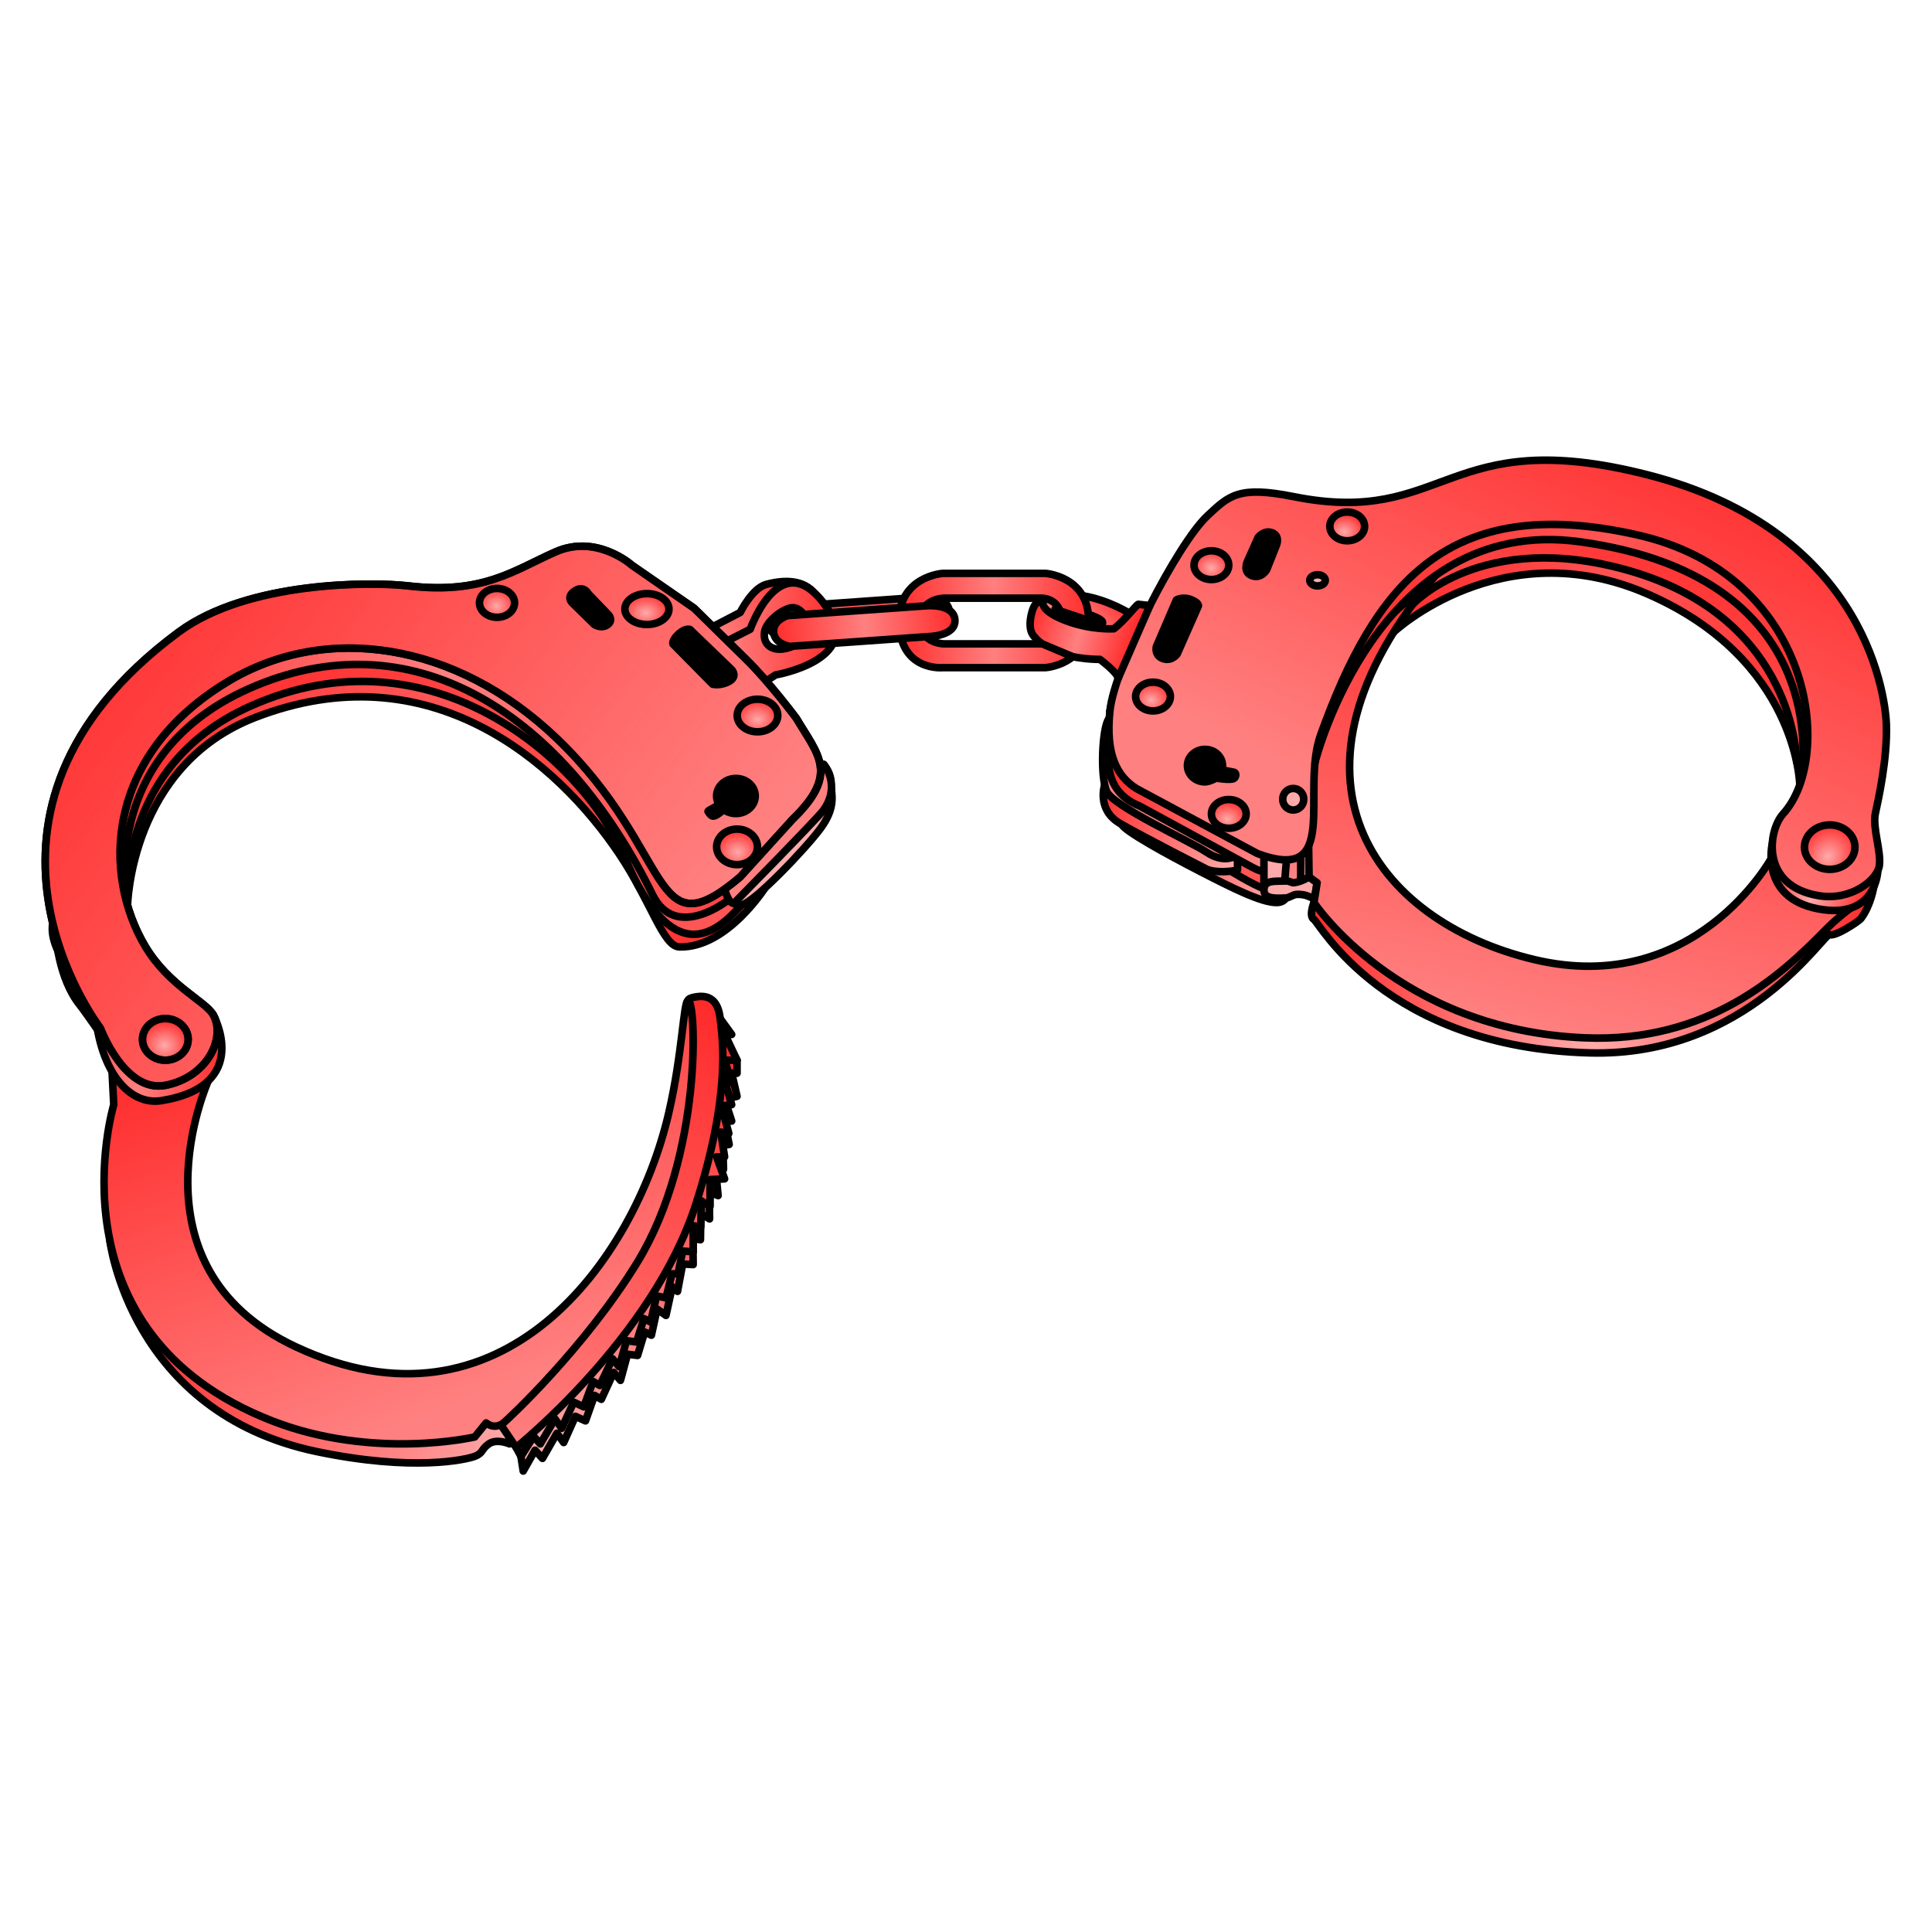 <svg xmlns="http://www.w3.org/2000/svg" xmlns:xlink="http://www.w3.org/1999/xlink" viewBox="0 0 256 256">
    <defs>
        <linearGradient id="innoGrad3">
            <stop offset="0" stop-color="#ff2a2a" stop-opacity="0"/>
            <stop offset="1" stop-color="#ff2a2a"/>
        </linearGradient>
        <linearGradient id="innoGrad2">
            <stop offset="0" stop-color="#ff2a2a"/>
            <stop offset="1" stop-color="#ff2a2a" stop-opacity="0"/>
        </linearGradient>
        <linearGradient id="innoGrad1">
            <stop offset="0" stop-color="#ff2a2a"/>
            <stop offset=".5" stop-color="#ff2a2a" stop-opacity="0"/>
            <stop offset="1" stop-color="#ff2a2a"/>
        </linearGradient>
        <linearGradient id="linearGradient953" x1="178.666" x2="236.312" y1="86.908" y2="101.749" gradientUnits="userSpaceOnUse" xlink:href="#innoGrad1"/>
        <linearGradient id="linearGradient978" x1="215.394" x2="204.948" y1="69.462" y2="95.089" gradientUnits="userSpaceOnUse" xlink:href="#innoGrad2"/>
        <linearGradient id="linearGradient1009" x1="147.631" x2="168.103" y1="108.978" y2="119.757" gradientUnits="userSpaceOnUse" xlink:href="#innoGrad2"/>
        <linearGradient id="linearGradient1032" x1="145.119" x2="161.662" y1="105.966" y2="116.056" gradientUnits="userSpaceOnUse" xlink:href="#innoGrad2"/>
        <linearGradient id="linearGradient1055" x1="145.955" x2="172.523" y1="106.126" y2="106.126" gradientUnits="userSpaceOnUse" xlink:href="#innoGrad2"/>
        <linearGradient id="linearGradient1078" x1="171.212" x2="242.296" y1="128.383" y2="128.383" gradientUnits="userSpaceOnUse" xlink:href="#innoGrad1"/>
        <linearGradient id="linearGradient1101" x1="210.176" x2="196.956" y1="79.162" y2="135.433" gradientUnits="userSpaceOnUse" xlink:href="#innoGrad2"/>
        <linearGradient id="linearGradient1124" x1="229.009" x2="241.066" y1="114.492" y2="119.224" gradientUnits="userSpaceOnUse" xlink:href="#innoGrad1"/>
        <linearGradient id="linearGradient1156" x1="172.692" x2="237.729" y1="85.489" y2="99.104" gradientUnits="userSpaceOnUse" xlink:href="#innoGrad1"/>
        <linearGradient id="linearGradient1179" x1="231.295" x2="205.536" y1="64.226" y2="119.452" gradientUnits="userSpaceOnUse" xlink:href="#innoGrad2"/>
        <radialGradient id="radialGradient1202" cx="236.724" cy="114.088" r="3.646" fx="236.724" fy="114.088" gradientTransform="matrix(.825 .579 -.658 .937 115.852 -129.77)" gradientUnits="userSpaceOnUse" xlink:href="#innoGrad3"/>
        <radialGradient id="radialGradient1235" cx="175.794" cy="73.871" r="2.667" fx="175.794" fy="73.871" gradientTransform="matrix(1 0 0 .859 0 10.276)" gradientUnits="userSpaceOnUse" xlink:href="#innoGrad3"/>
        <radialGradient id="radialGradient1258" cx="159.204" cy="78.35" r="2.667" fx="159.204" fy="78.35" gradientTransform="matrix(1 0 0 .859 0 10.956)" gradientUnits="userSpaceOnUse" xlink:href="#innoGrad3"/>
        <radialGradient id="radialGradient1289" cx="151.718" cy="94.85" r="2.667" fx="151.718" fy="94.85" gradientTransform="matrix(1 0 0 .859 0 13.258)" gradientUnits="userSpaceOnUse" xlink:href="#innoGrad3"/>
        <radialGradient id="radialGradient1312" cx="161.202" cy="109.709" r="2.667" fx="161.202" fy="109.709" gradientTransform="matrix(1 0 0 .859 0 15.315)" gradientUnits="userSpaceOnUse" xlink:href="#innoGrad3"/>
        <linearGradient id="linearGradient1335" x1="142.746" x2="147.036" y1="84.555" y2="80.555" gradientUnits="userSpaceOnUse" xlink:href="#innoGrad3"/>
        <linearGradient id="linearGradient1358" x1="136.21" x2="148.948" y1="85.076" y2="89.212" gradientUnits="userSpaceOnUse" xlink:href="#innoGrad1"/>
        <linearGradient id="linearGradient1381" x1="119.804" x2="144.438" y1="84.819" y2="84.819" gradientUnits="userSpaceOnUse" xlink:href="#innoGrad1"/>
        <linearGradient id="linearGradient1404" x1="104.445" x2="127.627" y1="86.554" y2="84.589" gradientUnits="userSpaceOnUse" xlink:href="#innoGrad1"/>
        <linearGradient id="linearGradient1427" x1="97.096" x2="108.799" y1="85.579" y2="80.233" gradientUnits="userSpaceOnUse" xlink:href="#innoGrad3"/>
        <linearGradient id="linearGradient1450" x1="98.4" x2="112.93" y1="86.238" y2="86.238" gradientUnits="userSpaceOnUse" xlink:href="#innoGrad3"/>
        <linearGradient id="linearGradient1473" x1="21.414" x2="72.25" y1="175.917" y2="175.917" gradientUnits="userSpaceOnUse" xlink:href="#innoGrad2"/>
        <linearGradient id="linearGradient1496" x1="74.925" x2="100.609" y1="188.237" y2="137.344" gradientUnits="userSpaceOnUse" xlink:href="#innoGrad3"/>
        <linearGradient id="linearGradient1519" x1="99.44" x2="73.167" y1="136.415" y2="189" gradientUnits="userSpaceOnUse" xlink:href="#innoGrad2"/>
        <linearGradient id="linearGradient1542" x1="71.75" x2="96.533" y1="187.448" y2="131.979" gradientUnits="userSpaceOnUse" xlink:href="#innoGrad3"/>
        <linearGradient id="linearGradient1565" x1="52.704" x2="33.719" y1="186.804" y2="136.092" gradientUnits="userSpaceOnUse" xlink:href="#innoGrad3"/>
        <linearGradient id="linearGradient1588" x1="14.249" x2="36.388" y1="133.628" y2="133.628" gradientUnits="userSpaceOnUse" xlink:href="#innoGrad1"/>
        <linearGradient id="linearGradient1611" x1="18.75" x2="104.249" y1="105.168" y2="105.168" gradientUnits="userSpaceOnUse" xlink:href="#innoGrad1"/>
        <linearGradient id="linearGradient1634" x1="54.817" x2="34.952" y1="118.556" y2="87.683" gradientUnits="userSpaceOnUse" xlink:href="#innoGrad3"/>
        <linearGradient id="linearGradient1657" x1="16.084" x2="112.3" y1="103.107" y2="103.107" gradientUnits="userSpaceOnUse" xlink:href="#innoGrad1"/>
        <linearGradient id="linearGradient1680" x1="15.487" x2="88.017" y1="76.594" y2="131.054" gradientUnits="userSpaceOnUse" xlink:href="#innoGrad2"/>
        <radialGradient id="radialGradient1703" cx="28.748" cy="137.86" r="3.344" fx="28.748" fy="137.86" gradientTransform="matrix(1 0 0 .925 0 10.245)" gradientUnits="userSpaceOnUse" xlink:href="#innoGrad3"/>
        <radialGradient id="radialGradient1761" cx="102.656" cy="97.224" r="3.031" fx="102.656" fy="97.224" gradientTransform="matrix(1 0 0 .835 0 15.945)" gradientUnits="userSpaceOnUse" xlink:href="#innoGrad3"/>
        <radialGradient id="radialGradient1763" cx="100.177" cy="113.79" r="3.047" fx="100.177" fy="113.79" gradientTransform="matrix(1 0 0 .891 0 12.278)" gradientUnits="userSpaceOnUse" xlink:href="#innoGrad3"/>
        <radialGradient id="radialGradient1765" cx="70.12" cy="83.09" r="2.688" fx="70.12" fy="83.09" gradientTransform="matrix(1 0 0 .856 0 11.864)" gradientUnits="userSpaceOnUse" xlink:href="#innoGrad3"/>
        <radialGradient id="radialGradient1767" cx="88.739" cy="84.023" r="3.25" fx="88.739" fy="84.023" gradientTransform="matrix(1 0 0 .746 0 21.167)" gradientUnits="userSpaceOnUse" xlink:href="#innoGrad3"/>
    </defs>
    <g stroke-width=".941">
        <path fill="#f55" stroke="#000000" stroke-linejoin="round" stroke-miterlimit="10" d="M105.691 83.141s-1.839.569-1.734 2.049c.104 1.481 2.006 1.785 2.006 1.785l17.488-1.238s3.252-.083 3.111-2.074c-.141-1.99-3.383-1.76-3.383-1.76z" transform="matrix(1.063 0 0 1.063 -8.753 -7.936)"/>
    </g>
    <g stroke-width=".941" transform="matrix(1.063 0 0 1.063 -8.753 -7.936)">
        <path fill="#f55" d="M181.964 86.257s13.468-12.656 31.619-4.757c18.75 8.159 18.996 23.804 18.996 23.804l5.754-.97-3.167-22.305-28.411-13.516-27.589 8.041z"/>
        <path fill="url(#linearGradient953)" stroke="#000000" stroke-linejoin="round" stroke-miterlimit="10" d="M181.964 86.257s13.468-12.656 31.619-4.757c18.75 8.159 18.996 23.804 18.996 23.804l5.754-.97-3.167-22.305-28.411-13.516-27.589 8.041z"/>
        <path fill="#f55" d="M233.833 83.166l2.479 18.583-4.125.698s.063-17.864-20.938-23.864c-18.327-5.236-26.977 4.272-26.977 4.272l-.107-8.606 12.167-4.417 28 3.249z"/>
        <path fill="url(#linearGradient978)" stroke="#000000" stroke-linejoin="round" stroke-miterlimit="10" d="M233.833 83.166l2.479 18.583-4.125.698s.063-17.864-20.938-23.864c-18.327-5.236-26.977 4.272-26.977 4.272l-.107-8.606 12.167-4.417 28 3.249z"/>
        <path fill="#faa" d="M168.192 116.006s1.714 3.963-.849 3.963c-1.905 0-5.562-1.845-9.375-3.804-4.694-2.411-9.494-5.094-9.94-5.953-.81-1.556 3.472-2.056 3.472-2.056z"/>
        <path fill="url(#linearGradient1009)" stroke="#000000" stroke-linejoin="round" stroke-miterlimit="10" d="M168.192 116.006s1.714 3.963-.849 3.963c-1.905 0-5.562-1.845-9.375-3.804-4.694-2.411-9.494-5.094-9.94-5.953-.81-1.556 3.472-2.056 3.472-2.056z"/>
        <path fill="#f55" stroke="#000000" stroke-linejoin="round" stroke-miterlimit="10" d="M161.662 116.056s3.976 2.456 4.878 2.358l2.562-.275-.729-3.225-5.184-1.261z"/>
        <path fill="#faa" d="M145.937 105.303s-1.062 3.103 1.938 4.822c3 1.719 10.781 5.688 10.781 5.688 1.156.5 3.213.281 3.838.094v-1.332l-1.307-2.168z"/>
        <path fill="url(#linearGradient1032)" stroke="#000000" stroke-linejoin="round" stroke-miterlimit="10" d="M145.937 105.303s-1.062 3.103 1.938 4.822c3 1.719 10.781 5.688 10.781 5.688 1.156.5 3.213.281 3.838.094v-1.332l-1.307-2.168z"/>
        <path fill="#ff8080" stroke="#000000" stroke-linejoin="round" stroke-miterlimit="10" d="M161.964 114.286s-1.339.746-3.339-.598c-2-1.344-11.594-5.688-12.438-7.563-.844-1.875-.561-8.031.267-9.062.828-1.031 18.14 11.344 18.14 11.344z"/>
        <path fill="#faa" d="M171.851 110.981s1.15 4.269-2.517 4.853c-3.667.584-3.753.419-5.75-.667l-13.333-7.25c-4.171-1.668-3.788-5.5-3.788-5.5l.122-6.333z"/>
        <path fill="url(#linearGradient1055)" stroke="#000000" stroke-linejoin="round" stroke-miterlimit="10" d="M171.851 110.981s1.15 4.269-2.517 4.853c-3.667.584-3.753.419-5.75-.667l-13.333-7.25c-4.171-1.668-3.788-5.5-3.788-5.5l.122-6.333z"/>
        <path fill="#ff8080" stroke="#000000" stroke-linejoin="round" stroke-miterlimit="10" d="M169.623 118.139l1.792-1.361v-2.906l-3.042.774v2.646z"/>
        <path fill="#faa" stroke="#000000" stroke-linejoin="round" stroke-miterlimit="10" d="M168.754 112.872l-.381 4.42-2.584 1.122v-5.542zM171.915 113.469l.5 4.032-2.046.416v-4.188z"/>
        <path fill="#faa" stroke="#000000" stroke-linejoin="round" stroke-miterlimit="10" d="M171.415 119.225l.682.275.318-1.999-1-.724s-.864.567-1.834.719c-.333.052-.63-.23-.977-.213-1.455.071-2.815-.187-2.815 1.13 0 1.088 1.346 1.052 2.731.987.402-.019.936-.423 1.311-.446.954-.055 1.584.271 1.584.271z"/>
        <path fill="#faa" d="M172.021 122.084c-.692-.417 0-2.116 0-2.116l32.598 10.991 29.298-10.208 7.879-2.708s-.338 2.249-1.587 3.917c-.261.348-3.21 2.3-3.896 2.009-.686-.291-10.228 15.281-29.938 14.741-25.464-.697-33.661-16.209-34.354-16.626z"/>
        <path fill="url(#linearGradient1078)" stroke="#000000" stroke-linejoin="round" stroke-miterlimit="10" d="M172.021 122.084c-.692-.417 0-2.116 0-2.116l32.598 10.991 29.298-10.208 7.879-2.708s-.338 2.249-1.587 3.917c-.261.348-3.21 2.3-3.896 2.009-.686-.291-10.228 15.281-29.938 14.741-25.464-.697-33.661-16.209-34.354-16.626z"/>
        <path fill="#ff8080" d="M229.009 114.492s-9.51 17.342-29.51 12.591c-20-4.75-33.5-22.916-12.348-47.867l-16.068 14.367.332 23.194 1 .724-.394 2.467s10.478 15.866 33.728 16.866c15.426.663 24.583-7.895 29.905-13.333 2.699-2.759 5.412-4.277 5.412-4.277z"/>
        <path fill="url(#linearGradient1101)" stroke="#000000" stroke-linejoin="round" stroke-miterlimit="10" d="M229.009 114.492s-9.51 17.342-29.51 12.591c-20-4.75-33.5-22.916-12.348-47.867l-16.068 14.367.332 23.194 1 .724-.394 2.467s10.478 15.866 33.728 16.866c15.426.663 24.583-7.895 29.905-13.333 2.699-2.759 5.412-4.277 5.412-4.277z"/>
        <path fill="#faa" d="M242.309 115.976s-.142 6.19-7.475 4.774c-7.333-1.416-5.673-8.155-5.673-8.155z"/>
        <path fill="url(#linearGradient1124)" stroke="#000000" stroke-linejoin="round" stroke-miterlimit="10" d="M242.309 115.976s-.142 6.19-7.475 4.774c-7.333-1.416-5.673-8.155-5.673-8.155z"/>
        <path fill="#f55" d="M232.709 104.93s5.124-25.431-27.542-29.931c-25.278-3.482-33.016 27.499-33.016 27.499l-1.068-23.249 33.584-11.667 26.583 11.833 7.417 17.916z"/>
        <path fill="url(#linearGradient1156)" stroke="#000000" stroke-linejoin="round" stroke-miterlimit="10" d="M232.709 104.93s5.124-25.431-27.542-29.931c-25.278-3.482-33.016 27.499-33.016 27.499l-1.068-23.249 33.584-11.667 26.583 11.833 7.417 17.916z"/>
        <path fill="#ff8080" d="M172.875 99c-2.603 7.18 2.625 18.75-7.875 14.875l-15.125-8.125c-2.375-1.5-3.859-4.19-3.29-9.667.585-5.625 8.415-20.833 12.165-24.333 2.704-2.524 3.875-3.75 10.75-2.375 19.065 3.813 18.875-9.125 44-2.75 28.076 7.124 29.799 28.791 29.875 31.125.142 4.313-1 9.375-1.375 11.125s.75 4.75.5 6.5-3.48 4.397-7.5 3.75c-7.375-1.188-6.391-8.134-4.491-10.218 6.438-7.063 3.804-29.845-18.259-34.782-23.659-5.295-32.625 6.25-39.375 24.875z"/>
        <path fill="url(#linearGradient1179)" stroke="#000000" stroke-linejoin="round" stroke-miterlimit="10" d="M172.875 99c-2.603 7.18 2.625 18.75-7.875 14.875l-15.125-8.125c-2.375-1.5-3.859-4.19-3.29-9.667.585-5.625 8.415-20.833 12.165-24.333 2.704-2.524 3.875-3.75 10.75-2.375 19.065 3.813 18.875-9.125 44-2.75 28.076 7.124 29.799 28.791 29.875 31.125.142 4.313-1 9.375-1.375 11.125s.75 4.75.5 6.5-3.48 4.397-7.5 3.75c-7.375-1.188-6.391-8.134-4.491-10.218 6.438-7.063 3.804-29.845-18.259-34.782-23.659-5.295-32.625 6.25-39.375 24.875z"/>
        <ellipse cx="236.313" cy="113.063" fill="#faa" rx="3.146" ry="2.771"/>
        <ellipse cx="236.313" cy="113.063" fill="url(#radialGradient1202)" stroke="#000000" stroke-linejoin="round" stroke-miterlimit="10" rx="3.146" ry="2.771"/>
        <ellipse cx="176.167" cy="73.082" fill="#faa" rx="2.167" ry="1.792"/>
        <ellipse cx="176.167" cy="73.082" fill="url(#radialGradient1235)" stroke="#000000" stroke-linejoin="round" stroke-miterlimit="10" rx="2.167" ry="1.792"/>
        <ellipse cx="159.238" cy="77.916" fill="#faa" rx="2.167" ry="1.792"/>
        <ellipse cx="159.238" cy="77.916" fill="url(#radialGradient1258)" stroke="#000000" stroke-linejoin="round" stroke-miterlimit="10" rx="2.167" ry="1.792"/>
        <ellipse cx="151.958" cy="94.292" fill="#faa" rx="2.167" ry="1.792"/>
        <ellipse cx="151.958" cy="94.292" fill="url(#radialGradient1289)" stroke="#000000" stroke-linejoin="round" stroke-miterlimit="10" rx="2.167" ry="1.792"/>
        <ellipse cx="161.405" cy="108.92" fill="#faa" rx="2.167" ry="1.792"/>
        <ellipse cx="161.405" cy="108.92" fill="url(#radialGradient1312)" stroke="#000000" stroke-linejoin="round" stroke-miterlimit="10" rx="2.167" ry="1.792"/>
        <path stroke="#000000" stroke-linejoin="round" stroke-miterlimit="10" d="M160.625 102.902c0 .28-.096.535-.096.535s.974.169 1.502.282c.407.086.24.65.029.783-.426.269-2.223-.042-2.223-.042s-.867.471-1.4.47c-1.208 0-2.188-.908-2.188-2.028s.979-2.027 2.188-2.027 2.188.908 2.188 2.027zM157.563 83.125s.375-.375-.75-.875-1.938 0-1.938 0l-2.5 5.813s-.284 1.104.813 1.5c1.097.396 1.781-.563 1.781-.563z"/>
        <ellipse cx="172.467" cy="79.803" fill="#faa" stroke="#000000" stroke-linejoin="round" stroke-miterlimit="10" rx=".971" ry=".697"/>
        <ellipse cx="169.438" cy="107.092" fill="#faa" stroke="#000000" stroke-linejoin="round" stroke-miterlimit="10" rx="1.313" ry="1.345"/>
        <path stroke="#000000" stroke-linejoin="round" stroke-miterlimit="10" d="M163.75 77.375l1.313-2.938s.756-.954 1.75-.563.562 1.475.562 1.475l-1.249 3.15s-.688 1.183-1.875.716c-1.187-.467-.501-1.84-.501-1.84z"/>
        <path fill="#ff8080" d="M143.332 81.75c3.128.525 5.713 2.175 5.713 2.175l-2.963 3.32-7.459-.989-1.004-3.729c0 .001 0-1.735 5.713-.777z"/>
        <path fill="url(#linearGradient1335)" stroke="#000000" stroke-linejoin="round" stroke-miterlimit="10" d="M143.332 81.75c3.128.525 5.713 2.175 5.713 2.175l-2.963 3.32-7.459-.989-1.004-3.729c0 .001 0-1.735 5.713-.777z"/>
        <path stroke="#000000" stroke-linejoin="round" stroke-miterlimit="10" d="M139.748 83.375c-.416.901 5.692 2.625 5.93 1.75.238-.875-5.706-2.233-5.93-1.75z"/>
        <path fill="#ff8080" d="M151.567 82.95l-1.443-.158c-.333.152-1.625 1.958-3.041 3.051 0 0-2.833.199-6-1.01s-2.833-2.251-2.833-2.251-1.012-.781-1.5 1.667c-.416 2.084.5 2.658.5 2.658s.458.801 2.708 1.801c2.25 1 5.375.95 5.375.95s2.224 1.645 2.278 2.368z"/>
        <path fill="url(#linearGradient1358)" stroke="#000000" stroke-linejoin="round" stroke-miterlimit="10" d="M151.567 82.95l-1.443-.158c-.333.152-1.625 1.958-3.041 3.051 0 0-2.833.199-6-1.01s-2.833-2.251-2.833-2.251-1.012-.781-1.5 1.667c-.416 2.084.5 2.658.5 2.658s.458.801 2.708 1.801c2.25 1 5.375.95 5.375.95s2.224 1.645 2.278 2.368z"/>
    </g>
    <g stroke-width=".941" transform="matrix(1.063 0 0 1.063 -8.753 -7.936)">
        <path fill="#ff8080" d="M97.096 85.579l3.404-1.767s1.492-3.03 3.249-3.5c5.376-1.438 6.448 1.856 6.448 1.856l-5.634 1.051-1.906 2.967-2.202 2.733z"/>
        <path fill="url(#linearGradient1427)" stroke="#000000" stroke-linejoin="round" stroke-miterlimit="10" d="M97.096 85.579l3.404-1.767s1.492-3.03 3.249-3.5c5.376-1.438 6.448 1.856 6.448 1.856l-5.634 1.051-1.906 2.967-2.202 2.733z"/>
        <path fill="#ff8080" d="M98.9 87.351l2.85-1.449s3.917-11.11 9.684-2.514c4.276 6.373-6.523 8.209-6.523 8.209l-1.162.754zm8.288-4.131c-1.096-.124-3.439 1.614-3.65 3-.222 1.455.744 2.318 2.231 2.155 1.138-.125 3.231-1.002 3.231-2.474 0-1.472-.948-2.583-1.812-2.681z"/>
        <path fill="url(#linearGradient1450)" stroke="#000000" stroke-linejoin="round" stroke-miterlimit="10" d="M98.9 87.351l2.85-1.449s3.917-11.11 9.684-2.514c4.276 6.373-6.523 8.209-6.523 8.209l-1.162.754zm8.288-4.131c-1.096-.124-3.439 1.614-3.65 3-.222 1.455.744 2.318 2.231 2.155 1.138-.125 3.231-1.002 3.231-2.474 0-1.472-.948-2.583-1.812-2.681z"/>
        <path fill="#faa" d="M21.914 162.007s2.491 21.547 25.836 26.41c12 2.5 18.583.999 19.667.583 1.084-.416.75-.854 1.75-1.552 1-.698 2.583 0 2.583 0l-.333-5.198-24.833-3.666z"/>
        <path fill="url(#linearGradient1473)" stroke="#000000" stroke-linejoin="round" stroke-miterlimit="10" d="M21.914 162.007s2.491 21.547 25.836 26.41c12 2.5 18.583.999 19.667.583 1.084-.416.75-.854 1.75-1.552 1-.698 2.583 0 2.583 0l-.333-5.198-24.833-3.666z"/>
        <path fill="#faa" d="M89.432 173.906l.713-3.258 1.105.79.78-3.561.658.561.644-3.41 1.311.07-.037-3.25.942.155.046-3.251 1.091.655-.038-3.333 1.103.426-.323-3.269.996-.011-.085-2.982.787-.113-.567-2.875.882-.042-.882-2.738 1.551-.346-.669-2.9.669.025v-1.624l-.975-1.665-1.717-2.313-8.937 29.52L73.167 189l.288 1.838 1.47-2.601.929 1.022 1.798-3.136.847 1.158 1.462-3.267 1.257.569 1.131-3.18.839.491 1.546-3.351.844.99.88-3.26 1.252.153.884-2.927z"/>
        <path fill="url(#linearGradient1496)" stroke="#000000" stroke-linejoin="round" stroke-miterlimit="10" d="M92.688 168.438l.644-3.41 1.311.07-.037-3.25.942.155.046-3.251 1.091.655-.038-3.333 1.103.426-.323-3.269.996-.011-.085-2.982.787-.113-.567-2.875.882-.042-.882-2.738 1.551-.346-.669-2.9.669.025v-1.624l-.975-1.665-1.717-2.313-8.937 29.52L73.167 189l.288 1.838 1.47-2.601.929 1.022 1.798-3.136.847 1.158 1.462-3.267 1.257.569 1.131-3.18.839.491 1.546-3.351.844.99.88-3.26 1.252.153.884-2.927.838.407.713-3.258 1.105.79.78-3.561z"/>
        <path fill="#faa" d="M89.333 172.25l.75-3.25 1.167.25.75-3h.75l.583-2.834 1.311.084v-3.25l.939.166.084-3.25 1.083.667V154.5l1.808-.084-.996-2.75h.996l-.475-3.084 1 .167-.916-3.417 1.273-.167-.882-3 .882.25-.882-2.79h1.551l-1.551-3.293.882.083-1.69-2.332-7.875 29.159-17.542 24.206.834 1.552 1.5-2.584.916 1.032 1.834-3.115.833 1.167 1.5-3.25 1.25.583 1.167-3.167.833.5 1.583-3.333.834 1 .916-3.25 1.25.167.917-2.917z"/>
        <path fill="url(#linearGradient1519)" stroke="#000000" stroke-linejoin="round" stroke-miterlimit="10" d="M92.75 166.25l.583-2.834 1.311.084v-3.25l.939.166.084-3.25 1.083.667V154.5l1.808-.084-.996-2.75h.996l-.475-3.084 1 .167-.916-3.417 1.273-.167-.882-3 .882.25-.882-2.79h1.551l-1.551-3.293.882.083-1.69-2.332-7.875 29.159-17.542 24.206.834 1.552 1.5-2.584.916 1.032 1.834-3.115.833 1.167 1.5-3.25 1.25.583 1.167-3.167.833.5 1.583-3.333.834 1 .916-3.25 1.25.167.917-2.917.833.417.75-3.25 1.167.25.75-3z"/>
        <path fill="#ff8080" d="M70.651 185.056l1.917 2.83s17.047-13.593 22.431-30.386c4.435-13.834 3.266-20.708 3.008-23.063-.258-2.355-1.424-2.771-2.424-2.771-.065 0-1.557.081-1.583.527-.126 2.193-2.625 19.307-2.625 19.307l-10.5 20.75z"/>
        <path fill="url(#linearGradient1542)" stroke="#000000" stroke-linejoin="round" stroke-miterlimit="10" d="M70.651 185.056l1.917 2.83s17.047-13.593 22.431-30.386c4.435-13.834 3.266-20.708 3.008-23.063-.258-2.355-1.424-2.771-2.424-2.771-.065 0-1.557.081-1.583.527-.126 2.193-2.625 19.307-2.625 19.307l-10.5 20.75z"/>
        <path fill="#ff8080" d="M45.083 175.334c25.583 12 42.167-10.5 46.499-29.084 1.718-7.368 1.855-13.998 2.417-14.057 1.028-.107 1.891 19.224-6.334 32.641-6.501 10.605-16.154 19.598-16.666 20-1.167.917-2.167 0-2.167 0l-1.417 1.75s-12.572 2.929-25.25-2c-28.293-11-19.75-39.416-19.75-39.416l-.212-4.119 11.992 1.148c.001 0-10.436 23.135 10.888 33.137z"/>
        <path fill="url(#linearGradient1565)" stroke="#000000" stroke-linejoin="round" stroke-miterlimit="10" d="M45.083 175.334c25.583 12 42.167-10.5 46.499-29.084 1.718-7.368 1.855-13.998 2.417-14.057 1.028-.107 1.891 19.224-6.334 32.641-6.501 10.605-16.154 19.598-16.666 20-1.167.917-2.167 0-2.167 0l-1.417 1.75s-12.572 2.929-25.25-2c-28.293-11-19.75-39.416-19.75-39.416l-.212-4.119 11.992 1.148c.001 0-10.436 23.135 10.888 33.137z"/>
        <path fill="#ff8080" d="M14.807 122.527c-.673 4.098 4.865 8.446 5.427 12.373 1.017 7.101 4.62 10.326 8.1 9.768 11.417-1.832 6.501-10.666 6.501-10.666z"/>
        <path fill="url(#linearGradient1588)" stroke="#000000" stroke-linejoin="round" stroke-miterlimit="10" d="M14.807 122.527c-.673 4.098 4.865 8.446 5.427 12.373 1.017 7.101 4.62 10.326 8.1 9.768 11.417-1.832 6.501-10.666 6.501-10.666z"/>
        <path fill="#ff8080" stroke="#000000" stroke-linejoin="round" stroke-miterlimit="10" d="M18.188 132.75c.74.912 5.419 7.704 5.419 7.704L22 128.313l-6.827-4.381s.327 5.506 3.015 8.818z"/>
        <path fill="#f55" d="M40 96.917c21.723-8.445 37.673 5.458 45.417 17 3.998 5.958 5.458 11.526 7.5 11.583 6 .167 10.832-7.583 10.832-7.583L80.167 90.834l-41.25-6-19.667 18.833.984 16.408 3.9.259S24.452 102.962 40 96.917z"/>
        <path fill="url(#linearGradient1611)" stroke="#000000" stroke-linejoin="round" stroke-miterlimit="10" d="M40 96.917c21.723-8.445 37.673 5.458 45.417 17 3.998 5.958 5.458 11.526 7.5 11.583 6 .167 10.832-7.583 10.832-7.583L80.167 90.834l-41.25-6-19.667 18.833.984 16.408 3.9.259S24.452 102.962 40 96.917z"/>
        <path fill="#f55" d="M24.134 120.334S22.423 103.106 39.417 95.5c22.591-10.112 41.569 6.763 46.708 18.875 5.958 14.042 11.375 9.459 14.541 5.876l.709-10.376-37.179-25.458L25.46 96.375l-6.96 17.972z"/>
        <path fill="url(#linearGradient1634)" stroke="#000000" stroke-linejoin="round" stroke-miterlimit="10" d="M24.134 120.334S22.423 103.106 39.417 95.5c22.591-10.112 41.569 6.763 46.708 18.875 5.958 14.042 11.375 9.459 14.541 5.876l.709-10.376-37.179-25.458L25.46 96.375l-6.96 17.972z"/>
        <path fill="#ff8080" d="M110.917 102.75c1.683 2.135.868 3.929-1.5 6.833L99 119.666s-6.523 5.209-9.417-.667C78.668 96.833 60.336 84.583 40.168 92.917 20 101.251 24.133 120.334 24.133 120.334l-7.549-.5 9.917-28.417 21.25-7z"/>
        <path fill="url(#linearGradient1657)" stroke="#000000" stroke-linejoin="round" stroke-miterlimit="10" d="M110.917 102.75c1.683 2.135.868 3.929-1.5 6.833L99 119.666s-6.523 5.209-9.417-.667C78.668 96.833 60.336 84.583 40.168 92.917 20 101.251 24.133 120.334 24.133 120.334l-7.549-.5 9.917-28.417 21.25-7z"/>
        <path fill="#faa" stroke="#000000" stroke-linejoin="round" stroke-miterlimit="10" d="M99.457 119.225s-.253 1.182 1.209 1.026c1.462-.156 8.062-7.079 9.864-9.54 1.802-2.461 1.451-3.995 1.256-5.408-.195-1.413-12.329 13.922-12.329 13.922z"/>
        <path fill="#ff8080" stroke="#000000" stroke-linejoin="round" stroke-miterlimit="10" d="M99.715 120.062c-.676.071-1.158-1.756-1.158-1.756l12.359-15.555s2.208 2.553-.042 5.708c-.72 1.012-11.159 11.603-11.159 11.603z"/>
        <path fill="#ff8080" stroke="#000000" stroke-linejoin="round" stroke-miterlimit="10" d="M34.834 134.001c-.924-1.725-5.545-3.622-8.5-8.584-5.239-8.798-5.167-23.583 10.166-32.917 12.233-7.447 28.501-5.083 41.125 7 14.751 14.119 11.625 26.813 22.875 17.278l6.5-7.153c5.875-5.688 3.244-8 .5-12.624 0 0-3.336-4.48-6.25-7.343l-6.5-6.384L87 77.916s-4.358-3.921-9.5-1.666-8.98 5.341-18.375 4.25c-4.542-.527-20-.625-28.625 5.757-30.459 22.537-9.75 49.368-9.75 49.368s3 8.125 8.125 7.125 7.537-5.807 5.959-8.749z"/>
        <path fill="url(#linearGradient1680)" stroke="#000000" stroke-linejoin="round" stroke-miterlimit="10" d="M34.834 134.001c-.924-1.725-5.545-3.622-8.5-8.584-5.239-8.798-5.167-23.583 10.166-32.917 12.233-7.447 28.501-5.083 41.125 7 14.751 14.119 11.625 26.813 22.875 17.278l6.5-7.153c5.875-5.688 3.244-8 .5-12.624 0 0-3.336-4.48-6.25-7.343l-6.5-6.384L87 77.916s-4.358-3.921-9.5-1.666-8.98 5.341-18.375 4.25c-4.542-.527-20-.625-28.625 5.757-30.459 22.537-9.75 49.368-9.75 49.368s3 8.125 8.125 7.125 7.537-5.807 5.959-8.749z"/>
        <ellipse cx="28.844" cy="137.031" fill="#faa" stroke="#000000" stroke-linejoin="round" stroke-miterlimit="10" rx="2.844" ry="2.594"/>
        <ellipse cx="28.844" cy="137.031" fill="url(#radialGradient1703)" stroke="#000000" stroke-linejoin="round" stroke-miterlimit="10" rx="2.844" ry="2.594"/>
        <ellipse cx="102.656" cy="96.656" fill="#faa" rx="2.531" ry="2.031"/>
        <ellipse cx="100.109" cy="113.029" fill="#faa" rx="2.547" ry="2.216"/>
        <ellipse cx="70.188" cy="82.615" fill="#faa" rx="2.188" ry="1.802"/>
        <ellipse cx="88.875" cy="83.387" fill="#faa" rx="2.75" ry="1.925"/>
        <ellipse cx="102.656" cy="96.656" fill="url(#radialGradient1761)" stroke="#000000" stroke-linejoin="round" stroke-miterlimit="10" rx="2.531" ry="2.031"/>
        <ellipse cx="100.109" cy="113.029" fill="url(#radialGradient1763)" stroke="#000000" stroke-linejoin="round" stroke-miterlimit="10" rx="2.547" ry="2.216"/>
        <ellipse cx="70.188" cy="82.615" fill="url(#radialGradient1765)" stroke="#000000" stroke-linejoin="round" stroke-miterlimit="10" rx="2.188" ry="1.802"/>
        <ellipse cx="88.875" cy="83.387" fill="url(#radialGradient1767)" stroke="#000000" stroke-linejoin="round" stroke-miterlimit="10" rx="2.75" ry="1.925"/>
        <path stroke="#000000" stroke-linejoin="round" stroke-miterlimit="10" d="M81.563 81.462s-.563-1.087-1.688-.337-.313 1.49-.313 1.49l2.75 2.698s.917.6 1.688 0c.771-.6 0-1.313 0-1.313zM92.125 87.75s-.188-.438.688-1.25c.876-.812 1.438-.563 1.438-.563l5.19 5s.842.892-.421 1.521c-1.082.539-1.957.292-1.957.292zM102.375 106.688c0 1.208-1.078 2.188-2.406 2.188a2.553 2.553 0 0 1-1.495-.473c-.071-.052-.745.703-1.287.791-.353.057-.649-.527-.688-.568-.122-.128 1.423-.772 1.336-.924a2.029 2.029 0 0 1-.274-1.014c0-1.208 1.078-2.188 2.407-2.188s2.407.979 2.407 2.188z"/>
    </g>
    <g stroke-width=".941">
        <path fill="#ff8080" d="M144.272 82.25c0-5.849-5.714-6.247-5.714-6.247h-13.622s-6.047.398-5.781 6.713c.265 6.314 5.78 5.782 5.78 5.782h13.623s1.984-.138 3.612-1.448l-4.054-1.705h-12.98s-3.19 0-3.19-3.028c0-3.029 3.19-3.028 3.19-3.028h12.98s1.737 0 2.354 1.684z"/>
        <path fill="url(#linearGradient1381)" stroke="#000000" stroke-linejoin="round" stroke-miterlimit="10" d="M143.938 84.813c0-5.5-5.375-5.875-5.375-5.875H125.75s-5.688.375-5.438 6.313 5.438 5.438 5.438 5.438h12.813s1.866-.13 3.398-1.362l-3.814-1.603h-12.209s-3 0-3-2.848 3-2.847 3-2.847h12.209s1.634 0 2.215 1.583z" transform="matrix(1.063 0 0 1.063 -8.753 -7.936)"/>
        <path fill="#ff8080" d="M104.36 81.604s-1.955.605-1.843 2.18c.11 1.574 2.132 1.897 2.132 1.897l18.592-1.316s3.458-.088 3.308-2.206c-.15-2.116-3.597-1.871-3.597-1.871z"/>
        <path fill="url(#linearGradient1404)" stroke="#000000" stroke-linejoin="round" stroke-miterlimit="10" d="M106.396 84.206s-1.839.569-1.734 2.049c.104 1.481 2.006 1.785 2.006 1.785l17.488-1.238s3.252-.083 3.111-2.074c-.141-1.99-3.383-1.76-3.383-1.76z" transform="matrix(1.063 0 0 1.063 -8.753 -7.936)"/>
    </g>
</svg>
